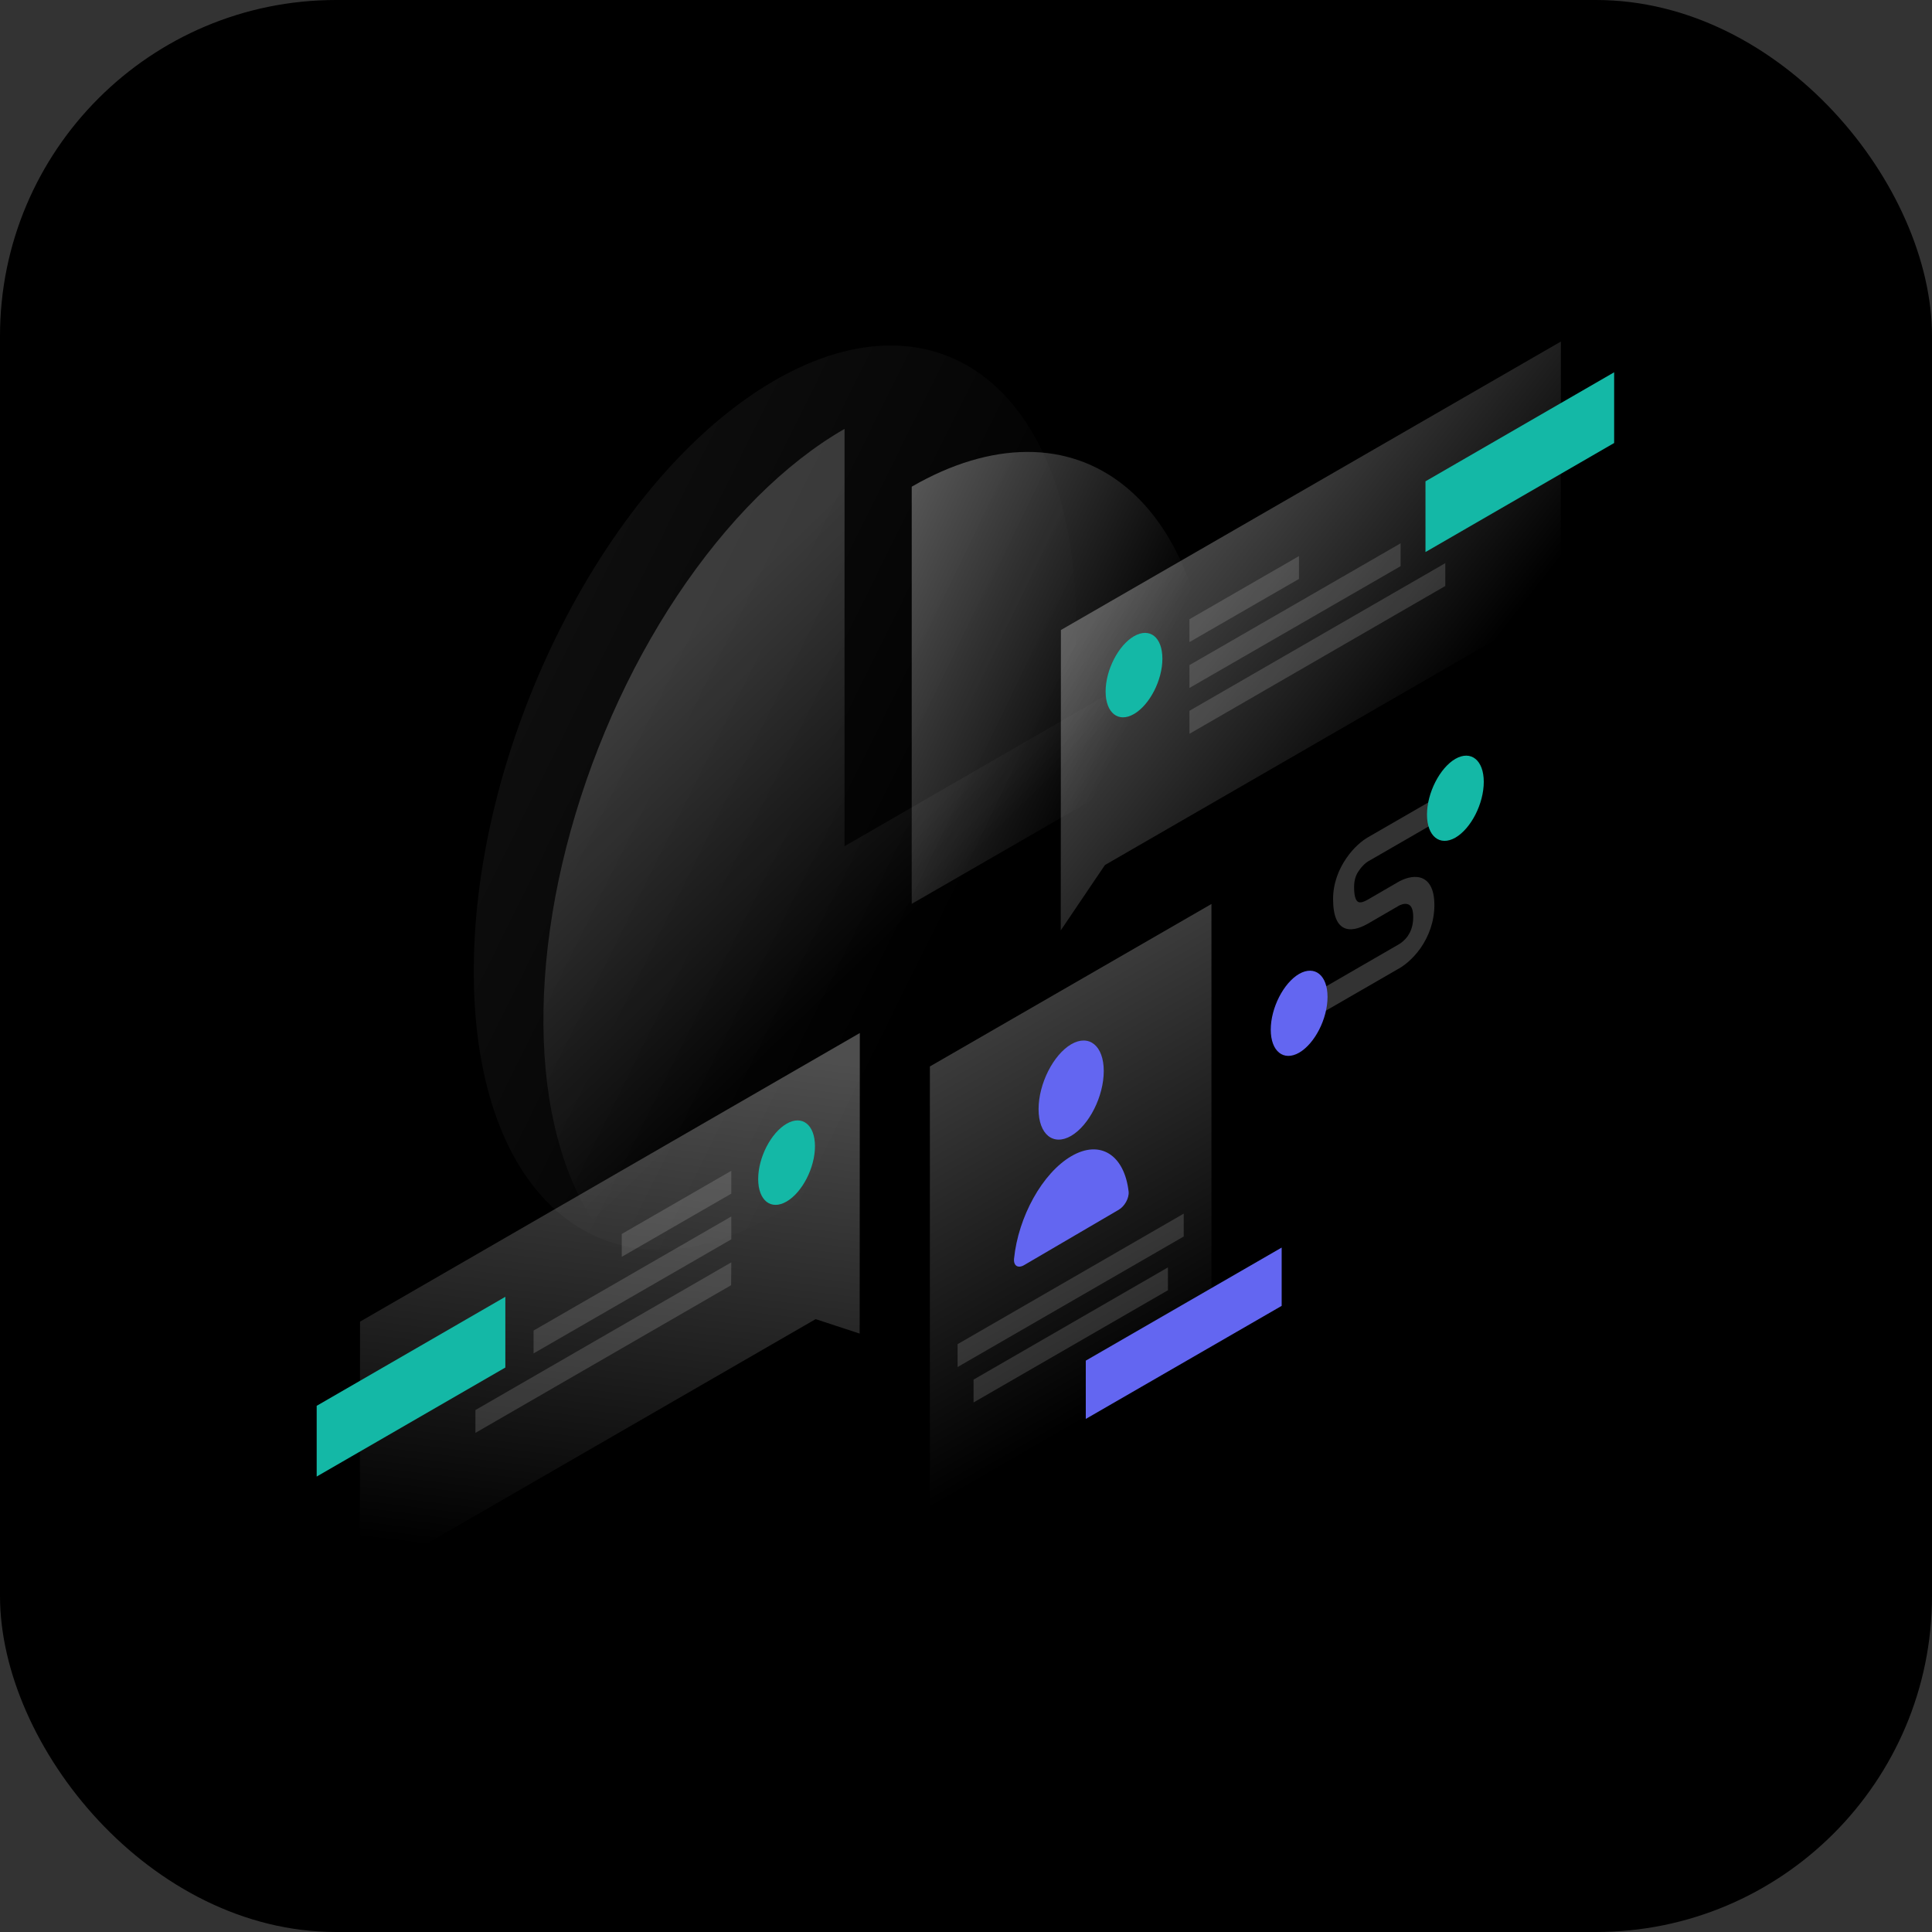 <svg width="1150" height="1150" viewBox="0 0 1150 1150" fill="none" xmlns="http://www.w3.org/2000/svg">
<rect x="0" y="0" width="1150" height="1150" fill="#333333" stroke="none"/>
<rect width="1150" height="1150" rx="200" fill="black"/>
<path opacity="0.07" d="M282 578.2C282 715.4 362.3 780.2 461.3 723.1C560.3 666 640.5 508.4 640.5 371.3C640.5 234.1 560.2 169.3 461.2 226.4C362.2 283.5 282 441 282 578.2Z" fill="url(#paint0_linear_287_692)"/>
<path opacity="0.4" d="M542.7 289.7C566.2 276.1 589.5 269.1 611.3 269C633 268.9 652.8 275.8 669.5 289.3C686.2 302.8 699.4 322.5 708.4 347.4C717.4 372.3 722.1 402 722.1 434.6L542.7 538V289.7Z" fill="url(#paint1_linear_287_692)"/>
<path opacity="0.2" d="M682 400.2C682 449.3 671.5 503.4 651.799 555.6C632.099 607.8 604.1 655.8 571.4 693.5C538.7 731.2 502.6 756.9 467.8 767.4C433 777.9 401.1 772.7 376 752.4C350.9 732.1 333.9 697.7 326.9 653.6C320 609.4 323.5 557.4 337.1 504.2C350.7 451 373.6 398.9 403.1 354.6C432.6 310.3 467.2 275.7 502.7 255.3V503.7L682 400.2Z" fill="url(#paint2_linear_287_692)"/>
<path opacity="0.3" d="M631.5 375L929.1 203.3L929 358.3L657.7 514.9L631.4 553.8L631.5 375Z" fill="url(#paint3_linear_287_692)"/>
<path d="M960.8 263.7V221.6L848.5 286.5V328.6L960.8 263.7Z" fill="#14B8A6"/>
<path opacity="0.15" d="M708 368.6L773.2 331V344.6L708 382.2V368.6Z" fill="white"/>
<path opacity="0.15" d="M708 395.9L833.7 323.4V337L708 409.5V395.9Z" fill="white"/>
<path opacity="0.15" d="M708 423.1L860.3 335.2V348.8L708 436.8V423.1Z" fill="white"/>
<path d="M691.9 392.1C691.9 404.9 684.3 419.6 675 425C665.7 430.4 658.1 424.4 658.1 411.6C658.1 398.8 665.7 384.1 675 378.7C684.4 373.3 691.9 379.3 691.9 392.1Z" fill="#14B8A6"/>
<path opacity="0.3" d="M511.8 614.9L214.3 786.7L214.2 941.8L485.5 785.2L511.7 793.8L511.8 614.9Z" fill="url(#paint4_linear_287_692)"/>
<path d="M300.8 814V771.9L188.5 836.8V878.9L300.8 814Z" fill="#14B8A6"/>
<path opacity="0.15" d="M435.3 696.9L370.1 734.5V748.1L435.3 710.5V696.9Z" fill="white"/>
<path opacity="0.15" d="M435.3 724.1L317.6 792V805.6L435.3 737.7V724.1Z" fill="white"/>
<path opacity="0.15" d="M435.3 751.4L283 839.3V852.9L435.2 765L435.3 751.4Z" fill="white"/>
<path d="M451.3 701.8C451.3 714.6 458.9 720.6 468.2 715.2C477.5 709.8 485.1 695.1 485.1 682.3C485.1 669.5 477.5 663.5 468.2 668.9C458.9 674.3 451.3 689 451.3 701.8Z" fill="#14B8A6"/>
<path opacity="0.3" d="M721.1 538.1L553.5 634.8V945.3L721.1 848.6V538.1Z" fill="url(#paint5_linear_287_692)"/>
<path opacity="0.15" d="M704.6 722.4L570 800.1V813.7L704.6 736V722.4Z" fill="white"/>
<path opacity="0.15" d="M695.2 754.4L579.5 821.2V834.8L695.2 768V754.4Z" fill="white"/>
<path d="M646.3 809.9L762.9 742.6V777.3L646.3 844.6V809.9Z" fill="#6366F1"/>
<path d="M618.2 660.2C618.2 675.2 626.9 682.3 637.6 676.1C648.3 669.8 657 652.6 657 637.5C657 622.5 648.3 615.4 637.6 621.6C626.9 627.9 618.2 645.2 618.2 660.2Z" fill="#6366F1"/>
<path d="M637.7 688.2C655 678.1 669.3 687.6 671.8 709.3C672.2 713.1 669.4 718.1 665.9 720.1L609.5 753.1C606 755.1 603.2 753.5 603.6 749.2C606.1 724.4 620.4 698.3 637.7 688.2Z" fill="#6366F1"/>
<path opacity="0.2" d="M814.4 512.7L857.2 488V473.6L814.4 498.3C810.9 500.3 805.8 504.4 801.5 510.7C796.8 517.4 793.5 525.9 793.5 535.1C793.5 545.3 796.1 551.1 801 552.7C805.6 554.2 811.1 551.6 814.4 549.7L832 539.5L832.1 539.4C833.6 538.5 836 537.6 837.9 538.2C839.5 538.7 841.2 540.2 841.2 545.9C841.2 551.6 839.4 555 838 557.1C836.2 559.7 833.8 561.5 832.3 562.3L832.1 562.4L778.3 593.5V607.9L831.8 577C835.5 575.1 840.8 571 845.4 564.6C850.4 557.5 853.8 548.6 853.8 538.7C853.8 528.8 850.4 523.8 845.5 522.4C840.9 521.1 835.6 523 831.9 525.2L814.5 535.3C812 536.8 810.1 537.4 808.8 537C807.8 536.7 806 535.3 806 528C806 523.2 807.5 520.1 809 518.1C810.8 515.4 813 513.5 814.4 512.7Z" fill="white"/>
<path d="M849.4 484.9C849.4 497.8 857 503.9 866.3 498.6C875.6 493.2 883.2 478.4 883.2 465.4C883.2 452.5 875.6 446.4 866.3 451.7C857 457.1 849.4 472 849.4 484.9Z" fill="#14B8A6"/>
<path d="M756.4 612.9C756.4 625.8 764 631.9 773.3 626.6C782.6 621.2 790.2 606.4 790.2 593.4C790.2 580.5 782.6 574.4 773.3 579.7C764 585.1 756.4 600 756.4 612.9Z" fill="#6366F1"/>
<defs>
<linearGradient id="paint0_linear_287_692" x1="246.013" y1="367.943" x2="577.947" y2="532.606" gradientUnits="userSpaceOnUse">
<stop stop-color="white"/>
<stop offset="1" stop-color="white" stop-opacity="0"/>
</linearGradient>
<linearGradient id="paint1_linear_287_692" x1="466.447" y1="346.431" x2="667.287" y2="441.005" gradientUnits="userSpaceOnUse">
<stop stop-color="white"/>
<stop offset="1" stop-color="white" stop-opacity="0"/>
</linearGradient>
<linearGradient id="paint2_linear_287_692" x1="372.833" y1="415.591" x2="519.759" y2="567.291" gradientUnits="userSpaceOnUse">
<stop stop-color="white"/>
<stop offset="1" stop-color="white" stop-opacity="0"/>
</linearGradient>
<linearGradient id="paint3_linear_287_692" x1="696.397" y1="312.902" x2="850.048" y2="433.206" gradientUnits="userSpaceOnUse">
<stop stop-color="white"/>
<stop offset="1" stop-color="white" stop-opacity="0"/>
</linearGradient>
<linearGradient id="paint4_linear_287_692" x1="383.981" y1="619.955" x2="345.511" y2="931.985" gradientUnits="userSpaceOnUse">
<stop stop-color="white"/>
<stop offset="1" stop-color="white" stop-opacity="0"/>
</linearGradient>
<linearGradient id="paint5_linear_287_692" x1="535.589" y1="565.466" x2="684.356" y2="823.205" gradientUnits="userSpaceOnUse">
<stop stop-color="white"/>
<stop offset="1" stop-color="white" stop-opacity="0"/>
</linearGradient>
</defs>
</svg>
